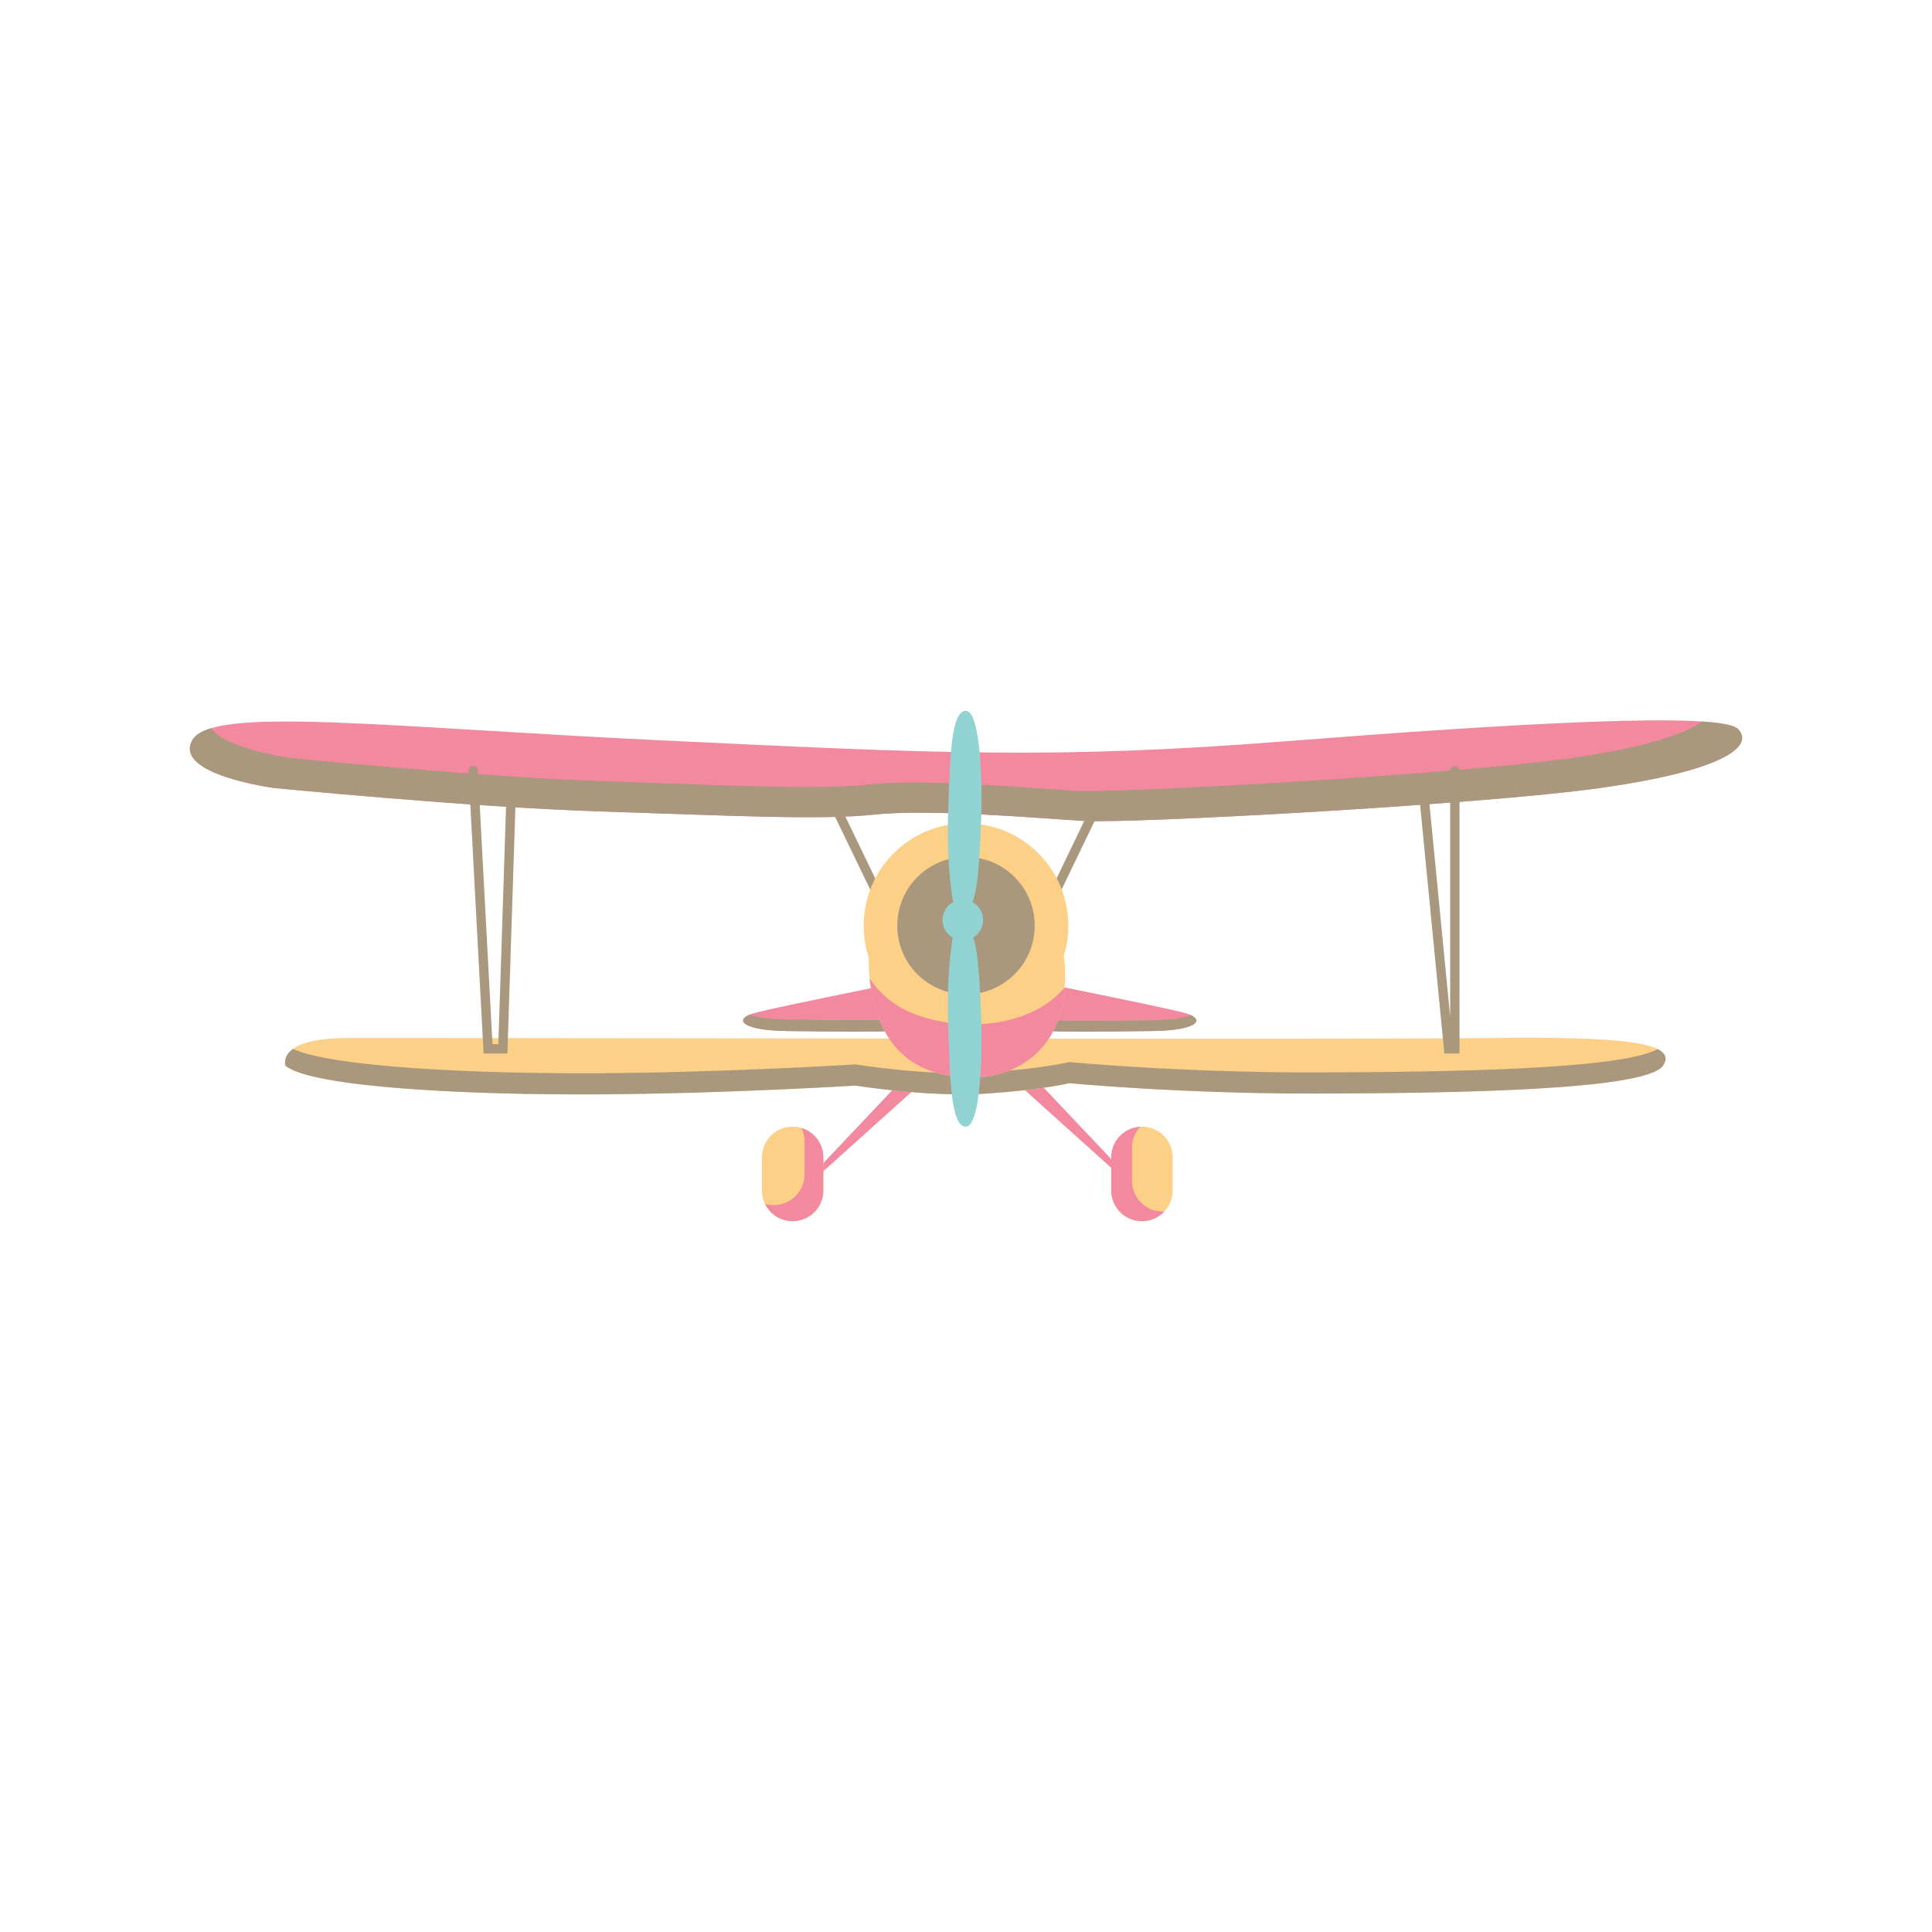<?xml version="1.0" encoding="utf-8"?>
<!-- Generator: Adobe Illustrator 16.0.0, SVG Export Plug-In . SVG Version: 6.00 Build 0)  -->
<!DOCTYPE svg PUBLIC "-//W3C//DTD SVG 1.1 Tiny//EN" "http://www.w3.org/Graphics/SVG/1.1/DTD/svg11-tiny.dtd">
<svg version="1.1" baseProfile="tiny" id="Layer_1" xmlns="http://www.w3.org/2000/svg" xmlns:xlink="http://www.w3.org/1999/xlink"
	 x="0px" y="0px" width="350px" height="350px" viewBox="0 0 350 350" overflow="scroll" xml:space="preserve">
<g>
	<polygon fill="#F3899F" points="168.015,190.766 146.699,213.306 147.171,213.967 169.713,193.688 	"/>
	<polygon fill="#F3899F" points="183.141,190.766 204.456,213.306 203.984,213.967 181.442,193.688 	"/>
	<path fill="#FCD087" d="M149.152,215.665c0,3.072-2.492,5.563-5.565,5.563l0,0c-3.073,0-5.565-2.491-5.565-5.563v-5.995
		c0-3.073,2.492-5.564,5.565-5.564l0,0c3.073,0,5.565,2.491,5.565,5.564V215.665z"/>
	<path fill="#F3899F" d="M145.191,204.343c0.354,0.731,0.557,1.548,0.557,2.413v5.995c0,3.072-2.492,5.563-5.565,5.563
		c-0.558,0-1.096-0.083-1.604-0.235c0.899,1.861,2.8,3.149,5.008,3.149c3.073,0,5.565-2.491,5.565-5.563v-5.995
		C149.152,207.155,147.482,205.032,145.191,204.343z"/>
	<path fill="#FCD087" d="M212.438,215.665c0,3.072-2.491,5.563-5.564,5.563l0,0c-3.073,0-5.565-2.491-5.565-5.563v-5.995
		c0-3.073,2.492-5.564,5.565-5.564l0,0c3.073,0,5.564,2.491,5.564,5.564V215.665z"/>
	<path fill="#F3899F" d="M210.637,219.488c-3.073,0-5.564-2.491-5.564-5.563v-5.995c0-1.475,0.578-2.814,1.518-3.811
		c-2.94,0.149-5.281,2.573-5.281,5.551v5.995c0,3.072,2.492,5.563,5.565,5.563c1.598,0,3.033-0.676,4.048-1.754
		C210.827,219.479,210.733,219.488,210.637,219.488z"/>
	<g>
		<path fill="#A9977E" d="M158.772,162.375c-0.315,0-0.618-0.175-0.765-0.478l-9.62-19.902c-0.204-0.423-0.028-0.93,0.395-1.134
			c0.422-0.205,0.93-0.027,1.134,0.395l9.62,19.901c0.204,0.421,0.027,0.929-0.395,1.134
			C159.022,162.348,158.897,162.375,158.772,162.375z"/>
	</g>
	<g>
		<path fill="#A9977E" d="M190.745,163.317c-0.123,0-0.248-0.026-0.368-0.083c-0.422-0.204-0.6-0.711-0.396-1.134l9.809-20.372
			c0.204-0.422,0.711-0.599,1.134-0.396c0.422,0.203,0.6,0.71,0.396,1.133l-9.81,20.372
			C191.364,163.141,191.061,163.317,190.745,163.317z"/>
	</g>
	<path fill="#F3899F" d="M159.433,178.691c0,0-17.826,3.584-22.354,4.716c-4.527,1.131-2.829,3.249,5.282,3.37
		c8.111,0.119,17.921,0.161,18.581,0C161.602,186.615,162.356,181.71,159.433,178.691z"/>
	<path fill="#A9977E" d="M161.162,184.713c-0.661,0.161-10.469,0.121-18.581,0c-3.275-0.05-5.504-0.425-6.7-0.927
		c-2.907,1.169-0.794,2.883,6.48,2.991c8.111,0.119,17.921,0.161,18.581,0c0.31-0.076,0.636-1.204,0.597-2.688
		C161.429,184.45,161.294,184.68,161.162,184.713z"/>
	<path fill="#F3899F" d="M191.921,178.691c0,0,17.827,3.584,22.354,4.716c4.527,1.131,2.829,3.249-5.281,3.37
		c-8.111,0.119-17.921,0.161-18.581,0C189.752,186.615,188.997,181.71,191.921,178.691z"/>
	<path fill="#A9977E" d="M215.727,183.894c-1.188,0.512-3.429,0.893-6.733,0.94c-8.111,0.121-17.921,0.163-18.581,0
		c-0.219-0.054-0.445-0.635-0.547-1.488c-0.197,1.838,0.187,3.343,0.547,3.432c0.66,0.161,10.47,0.119,18.581,0
		C216.046,186.671,218.246,185.059,215.727,183.894z"/>
	<path fill="#F3899F" d="M49.764,142.765c0,0-18.397-2.38-14.935-8.658c3.463-6.277,34.848-2.38,84.628,0
		c49.781,2.38,71.425,3.462,112.982,0.217c41.557-3.247,79.434-5.501,82.464-2.209c3.029,3.291-3.463,7.62-25.107,10.65
		c-21.644,3.031-85.494,6.489-93.718,5.95c-8.226-0.539-27.921-2.19-37.661-1.148c-9.74,1.042-26.189,0.188-49.781-0.575
		S49.764,142.765,49.764,142.765z"/>
	<path fill="#A9977E" d="M314.903,132.114c-0.661-0.719-2.984-1.172-6.643-1.41c-3.003,2.324-10.356,4.708-23.374,6.589
		c-20.957,3.031-82.782,6.49-90.746,5.951c-7.963-0.539-27.035-2.19-36.466-1.147c-9.43,1.042-25.358,0.188-48.201-0.576
		c-22.844-0.764-57.004-4.228-57.004-4.228s-11.409-1.527-14.242-5.357c-1.734,0.523-2.88,1.232-3.398,2.17
		c-3.462,6.277,14.935,8.658,14.935,8.658s35.28,3.463,58.872,4.227s40.042,1.617,49.781,0.575c9.74-1.042,29.436,0.61,37.661,1.148
		c8.224,0.539,72.074-2.919,93.718-5.95C311.44,139.734,317.933,135.405,314.903,132.114z"/>
	<path fill="#FCD087" d="M51.711,193.055c0,0-1.731-4.956,11.039-5.005c12.77-0.049,184.624,0.266,207.133,0
		s34.414,0.534,31.384,5.005c-3.03,4.469-37.877,4.987-62.552,5.053c-24.673,0.066-45.019-1.884-45.019-1.884
		s-4.545,1.171-14.935,1.885s-23.809-1.45-23.809-1.45s-23.375,1.458-46.535,1.595C85.26,198.39,56.473,197.025,51.711,193.055z"/>
	<path fill="#A9977E" d="M300.277,190.05c-6.544,3.711-38.496,4.168-61.562,4.229c-24.673,0.066-45.019-1.882-45.019-1.882
		s-4.545,1.17-14.935,1.884s-23.809-1.45-23.809-1.45s-23.375,1.458-46.535,1.595c-21.527,0.126-47.914-1.043-55.35-4.397
		c-1.922,1.398-1.358,3.027-1.358,3.027c4.762,3.971,33.549,5.335,56.708,5.198c23.159-0.137,46.535-1.595,46.535-1.595
		s13.419,2.164,23.809,1.45s14.935-1.885,14.935-1.885s20.346,1.95,45.019,1.884c24.675-0.065,59.521-0.584,62.552-5.053
		C302.139,191.77,301.77,190.789,300.277,190.05z"/>
	<circle fill="#FCD087" cx="175" cy="167.689" r="18.534"/>
	<circle fill="#A9977E" cx="175" cy="167.689" r="12.45"/>
	<path fill="#FCD087" d="M157.406,173.519c0,0-0.8,14.532,9.194,19.614c9.995,5.084,28.582,1.933,26.128-20.024
		c0,0-1.699,7.093-13.112,8.883C168.204,183.784,157.406,173.519,157.406,173.519z"/>
	<path fill="#F3899F" d="M165.047,183.453c-3.47-1.466-5.854-3.719-7.497-6.181c0.47,4.662,2.289,12.422,9.051,15.86
		c9.04,4.598,25.105,2.457,26.278-14.239C186.4,186.552,173.294,186.937,165.047,183.453z"/>
	<g>
		<path fill="#A9977E" d="M91.921,190.859h-4.314l-2.731-51.179c-0.025-0.467,0.334-0.868,0.802-0.893
			c0.467-0.027,0.868,0.334,0.894,0.803l2.645,49.57h1.062l1.529-47.092c0.016-0.469,0.414-0.842,0.876-0.822
			c0.468,0.016,0.835,0.408,0.82,0.876L91.921,190.859z"/>
	</g>
	<g>
		<path fill="#A9977E" d="M264.408,190.859h-2.752l-4.743-48.681c-0.045-0.466,0.296-0.881,0.763-0.927
			c0.463-0.042,0.882,0.296,0.928,0.763l4.106,42.147v-44.525c0-0.469,0.38-0.849,0.849-0.849s0.85,0.38,0.85,0.849V190.859z"/>
	</g>
	<circle fill="#90D3D2" cx="174.429" cy="166.667" r="3.678"/>
	<path fill="#90D3D2" d="M172.682,163.428c0,0-1.249-5.949-0.921-16.118c0.328-10.169,0.527-18.604,3.239-18.538
		c2.712,0.066,2.973,13.988,2.777,18.794c-0.196,4.808-0.394,12.926-1.603,15.861H172.682z"/>
	<path fill="#90D3D2" d="M172.682,169.449c0,0-1.249,5.949-0.921,16.117c0.328,10.171,0.527,18.605,3.239,18.538
		c2.712-0.063,2.973-13.986,2.777-18.794c-0.196-4.806-0.394-12.925-1.603-15.861H172.682z"/>
</g>
</svg>
